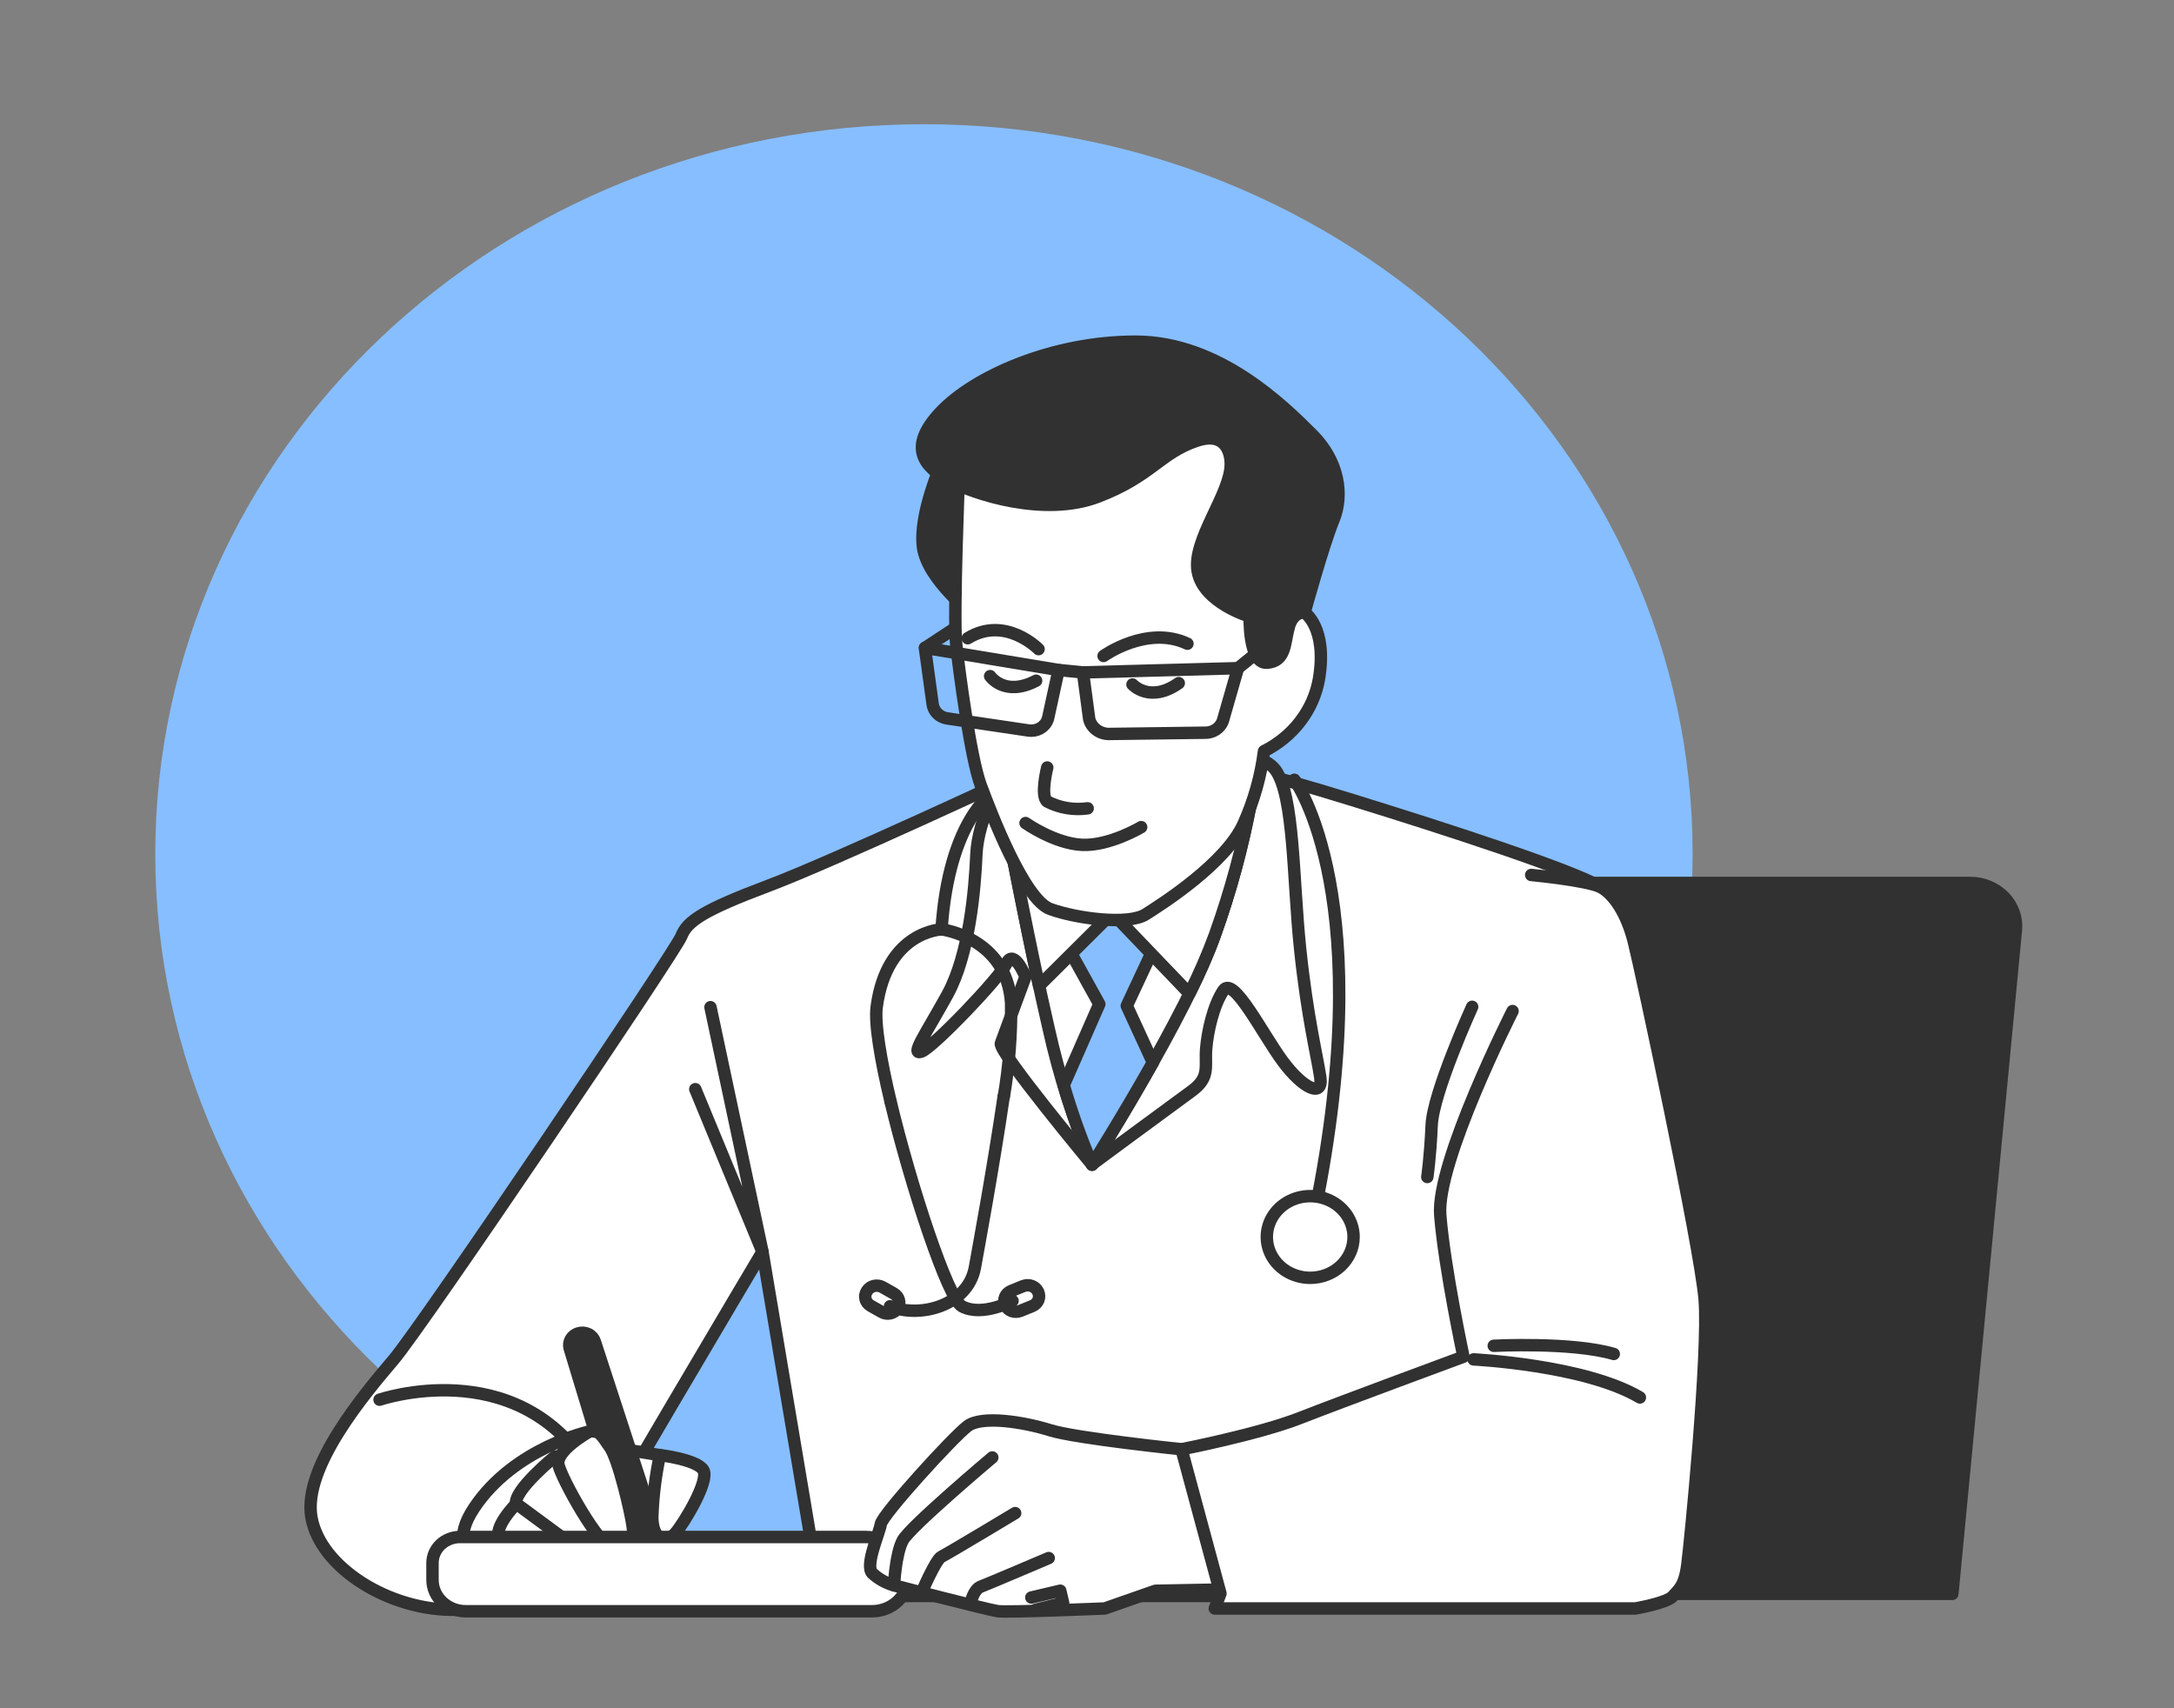 <svg width="140" height="110" viewBox="0 0 140 110" fill="none" xmlns="http://www.w3.org/2000/svg">
<rect x="0" y="0" width="140" height="110" fill="#808080" stroke="none"/>
<path d="M59.5 102C86.838 102 109 80.957 109 55C109 29.043 86.838 8 59.5 8C32.162 8 10 29.043 10 55C10 80.957 32.162 102 59.5 102Z" fill="#87BEFF"/>
<path d="M126.871 56.856H81.803C81.092 56.856 80.404 57.097 79.866 57.535C79.329 57.972 78.976 58.578 78.874 59.241L72.133 102.634H125.726L129.818 59.881C129.854 59.496 129.804 59.109 129.672 58.744C129.54 58.378 129.329 58.043 129.052 57.758C128.775 57.474 128.438 57.247 128.062 57.092C127.687 56.936 127.281 56.856 126.871 56.856Z" fill="#313131" stroke="#313131" stroke-width="0.8" stroke-linecap="round" stroke-linejoin="round"/>
<path d="M65.843 49.772C65.843 49.772 53.649 55.47 49.464 57.044C45.278 58.617 44.249 59.323 43.877 60.287C43.504 61.251 27.218 85.346 25.361 87.537C23.503 89.729 19.494 94.458 20.053 97.698C20.612 100.937 25.081 103.746 29.365 103.659C33.648 103.571 36.348 102.782 36.814 101.642C37.279 100.503 49.101 80.603 49.101 80.603L52.825 102.769H100.385C100.385 102.769 104.109 72.455 104.109 67.984C104.109 63.513 105.04 58.258 103.085 57.118C101.129 55.978 93.033 53.353 87.073 51.512C81.114 49.671 79.256 49.32 77.864 49.32C76.472 49.32 65.843 49.772 65.843 49.772Z" fill="white" stroke="#313131" stroke-width="0.8" stroke-linecap="round" stroke-linejoin="round"/>
<path d="M64.553 49.929C64.553 49.929 62.97 52.735 62.877 55.014C62.784 57.293 62.411 61.497 61.015 64.039C59.618 66.581 58.594 67.984 59.339 67.716C60.084 67.449 64.362 62.987 64.828 62.018C65.293 61.05 66.038 62.895 66.038 62.895C66.038 62.895 64.642 66.66 64.455 67.186C64.269 67.712 70.317 74.984 70.317 74.984C70.317 74.984 75.532 71.131 76.742 70.254C77.953 69.377 77.58 68.676 77.673 67.537C77.766 66.397 78.139 64.736 78.786 63.771C79.433 62.807 81.305 66.585 82.604 68.339C83.903 70.092 85.211 70.706 85.025 69.391C84.839 68.076 84.187 65.534 83.721 61.063C83.256 56.592 83.349 51.249 82.138 49.583C80.928 47.917 74.577 47.589 70.41 47.308C69.272 47.189 68.12 47.371 67.085 47.834C66.05 48.297 65.174 49.023 64.553 49.929Z" fill="white" stroke="#313131" stroke-width="0.8" stroke-linecap="round" stroke-linejoin="round"/>
<path d="M45.753 64.856L49.105 80.617L44.775 70.137" stroke="#313131" stroke-width="0.8" stroke-linecap="round" stroke-linejoin="round"/>
<path d="M65.019 54.154C65.019 54.154 66.322 60.987 67.533 66.243C68.198 69.234 69.133 72.167 70.326 75.009C70.326 75.009 76.472 65.283 78.241 60.203C79.246 57.4 80.024 54.53 80.569 51.616H65.019V54.154Z" stroke="#313131" stroke-width="0.8" stroke-linecap="round" stroke-linejoin="round"/>
<path d="M71.812 56.505L68.464 60.45L70.792 64.658L68.501 69.878C69.007 71.614 69.616 73.322 70.326 74.993C70.326 74.993 72.245 71.96 74.242 68.418L72.561 64.767L74.61 60.384L71.812 56.505Z" fill="#87BEFF" stroke="#313131" stroke-width="0.8" stroke-linecap="round" stroke-linejoin="round"/>
<path d="M65.019 51.612V54.155C65.019 54.155 65.917 58.871 66.914 63.478L71.625 58.796L76.593 63.977C77.215 62.747 77.763 61.486 78.237 60.199C79.242 57.396 80.02 54.526 80.565 51.612H65.019Z" fill="white" stroke="#313131" stroke-width="0.8" stroke-linecap="round" stroke-linejoin="round"/>
<path d="M24.443 90.132C24.443 90.132 33.136 87.143 37.824 94.414" stroke="#313131" stroke-width="0.8" stroke-linecap="round" stroke-linejoin="round"/>
<path d="M37.978 92.173C37.978 92.173 33.122 93.207 30.529 97.104C27.935 101.001 33.21 101.435 34.668 101.435C36.125 101.435 37.503 100.514 37.582 100.036C37.661 99.558 39.57 94.939 39.496 93.86C39.487 93.458 39.331 93.07 39.055 92.763C38.779 92.456 38.398 92.247 37.978 92.173Z" fill="white" stroke="#313131" stroke-width="0.8" stroke-linecap="round" stroke-linejoin="round"/>
<path d="M35.743 93.783C35.743 93.783 33.057 95.975 33.238 96.851C33.42 97.728 37.405 101.103 38.173 100.617C38.312 100.55 38.435 100.459 38.536 100.347C38.637 100.236 38.714 100.107 38.762 99.968C38.81 99.829 38.828 99.682 38.816 99.536C38.804 99.39 38.761 99.248 38.69 99.118C38.471 98.789 35.743 93.783 35.743 93.783Z" fill="white" stroke="#313131" stroke-width="0.8" stroke-linecap="round" stroke-linejoin="round"/>
<path d="M33.252 96.829C33.252 96.829 31.674 98.411 32.191 99.135C32.707 99.858 36.316 101.703 37.252 101.147C38.187 100.59 37.582 100.02 37.582 100.02L33.252 96.829Z" fill="white" stroke="#313131" stroke-width="0.8" stroke-linecap="round" stroke-linejoin="round"/>
<path d="M42.499 93.702L39.268 93.176L40.026 97.555L43.328 97.651L42.499 93.702Z" fill="white" stroke="#313131" stroke-width="0.8" stroke-linecap="round" stroke-linejoin="round"/>
<path d="M36.683 86.814L40.468 99.302L42.308 100.875V98.653L38.304 86.38C38.271 86.278 38.217 86.183 38.144 86.101C38.071 86.019 37.982 85.952 37.881 85.904C37.78 85.856 37.67 85.827 37.557 85.82C37.444 85.813 37.33 85.828 37.223 85.863C37.023 85.928 36.855 86.062 36.755 86.239C36.655 86.415 36.629 86.621 36.683 86.814Z" fill="#313131" stroke="#313131" stroke-width="0.8" stroke-linecap="round" stroke-linejoin="round"/>
<path d="M37.978 92.17C37.978 92.17 35.743 93.402 35.966 94.335C36.19 95.269 38.602 99.635 39.472 99.692C40.343 99.749 40.869 99.253 40.743 98.307C40.618 97.36 39.812 93.924 39.267 93.174C38.723 92.424 38.662 92.126 37.978 92.17Z" fill="white" stroke="#313131" stroke-width="0.8" stroke-linecap="round" stroke-linejoin="round"/>
<path d="M42.499 93.699C42.499 93.699 44.878 93.98 45.292 94.663C45.706 95.347 44.044 98.074 43.514 98.696C42.983 99.319 42.033 99.292 42.005 97.714C42.05 96.365 42.215 95.022 42.499 93.699Z" fill="white" stroke="#313131" stroke-width="0.8" stroke-linecap="round" stroke-linejoin="round"/>
<path d="M29.63 98.972H55.735C56.465 98.973 57.164 99.246 57.68 99.732C58.195 100.217 58.486 100.875 58.487 101.562C58.487 102.143 58.242 102.701 57.805 103.112C57.368 103.523 56.776 103.754 56.159 103.754H29.993C29.425 103.754 28.881 103.541 28.479 103.163C28.077 102.785 27.852 102.272 27.852 101.737V100.642C27.852 100.422 27.898 100.204 27.987 100.002C28.076 99.799 28.208 99.614 28.373 99.459C28.538 99.304 28.734 99.181 28.95 99.097C29.166 99.014 29.397 98.971 29.63 98.972Z" fill="white" stroke="#313131" stroke-width="0.8" stroke-linecap="round" stroke-linejoin="round"/>
<path d="M76.086 93.323C76.086 93.323 69.293 92.621 67.617 92.095C65.941 91.57 63.24 91.131 62.309 91.832C61.378 92.534 56.82 97.531 56.722 98.14C56.624 98.749 55.698 100.77 56.163 101.296C56.554 101.662 57.033 101.933 57.56 102.085C57.56 102.085 63.613 103.663 64.26 103.75C64.907 103.838 71.146 103.575 71.146 103.575L74.405 102.435L78.963 102.348C78.963 102.348 79.056 103.75 79.149 100.331C79.242 96.912 76.086 93.323 76.086 93.323Z" fill="white" stroke="#313131" stroke-width="0.8" stroke-linecap="round" stroke-linejoin="round"/>
<path d="M57.574 102.087C57.574 102.087 57.667 100.07 58.133 99.194C58.599 98.317 63.901 93.851 63.901 93.851" stroke="#313131" stroke-width="0.8" stroke-linecap="round" stroke-linejoin="round"/>
<path d="M59.325 102.607C59.325 102.607 60.256 100.415 60.628 100.24C61.001 100.064 65.373 97.435 65.373 97.435" stroke="#313131" stroke-width="0.8" stroke-linecap="round" stroke-linejoin="round"/>
<path d="M62.505 103.222C62.505 103.222 62.691 102.345 63.157 102.17C63.622 101.995 67.533 100.329 67.533 100.329" stroke="#313131" stroke-width="0.8" stroke-linecap="round" stroke-linejoin="round"/>
<path d="M66.695 103.658L68.464 103.22L68.278 102.431L66.415 102.869" stroke="#313131" stroke-width="0.8" stroke-linecap="round" stroke-linejoin="round"/>
<path d="M97.405 65.105C97.405 65.105 92.474 74.831 92.749 78.254C93.024 81.678 94.244 87.362 94.244 87.362C94.244 87.362 86.427 90.251 83.726 91.307C81.026 92.364 76.086 93.324 76.086 93.324L78.595 102.612L78.228 103.576H105.306C105.306 103.576 107.354 103.225 107.727 102.787C108.099 102.349 108.472 102.173 108.658 100.771C108.844 99.368 110.055 87.104 109.775 83.676C109.496 80.249 105.678 62.475 105.213 60.634C104.747 58.793 103.914 57.566 103.076 57.127C102.238 56.689 98.606 56.343 98.606 56.343" fill="white"/>
<path d="M97.405 65.105C97.405 65.105 92.474 74.831 92.749 78.254C93.024 81.678 94.244 87.362 94.244 87.362C94.244 87.362 86.427 90.251 83.726 91.307C81.026 92.364 76.086 93.324 76.086 93.324L78.595 102.612L78.228 103.576H105.306C105.306 103.576 107.354 103.225 107.727 102.787C108.099 102.349 108.472 102.173 108.658 100.771C108.844 99.368 110.055 87.104 109.775 83.676C109.496 80.249 105.678 62.475 105.213 60.634C104.747 58.793 103.914 57.566 103.076 57.127C102.238 56.689 98.606 56.343 98.606 56.343" stroke="#313131" stroke-width="0.8" stroke-linecap="round" stroke-linejoin="round"/>
<path d="M94.895 87.536C94.895 87.536 102.061 87.887 105.604 89.986" stroke="#313131" stroke-width="0.8" stroke-linecap="round" stroke-linejoin="round"/>
<path d="M96.194 86.66C96.194 86.66 101.223 86.397 103.923 87.186" stroke="#313131" stroke-width="0.8" stroke-linecap="round" stroke-linejoin="round"/>
<path d="M94.802 64.833C94.802 64.833 92.288 70.356 92.195 72.46C92.102 74.564 91.915 75.791 91.915 75.791" stroke="#313131" stroke-width="0.8" stroke-linecap="round" stroke-linejoin="round"/>
<path d="M83.353 50.212C83.353 50.212 89.029 57.821 84.466 79.04" stroke="#313131" stroke-width="0.8" stroke-linecap="round" stroke-linejoin="round"/>
<path d="M87.167 79.653C87.167 79.133 87.003 78.625 86.696 78.192C86.389 77.76 85.953 77.423 85.442 77.224C84.932 77.025 84.37 76.972 83.828 77.074C83.286 77.175 82.788 77.426 82.398 77.794C82.007 78.162 81.741 78.63 81.633 79.14C81.525 79.65 81.581 80.179 81.792 80.66C82.004 81.14 82.362 81.551 82.821 81.84C83.281 82.129 83.821 82.283 84.373 82.283C85.114 82.283 85.825 82.006 86.348 81.513C86.872 81.02 87.167 80.351 87.167 79.653Z" fill="white" stroke="#313131" stroke-width="0.8" stroke-linecap="round" stroke-linejoin="round"/>
<path d="M63.981 50.999C63.981 50.999 61.099 52.752 60.633 59.849" stroke="#313131" stroke-width="0.8" stroke-linecap="round" stroke-linejoin="round"/>
<path d="M64.637 70.599C63.934 75.385 62.975 80.526 62.775 81.653C62.309 84.064 59.269 84.905 57.313 84.116" stroke="#313131" stroke-width="0.8" stroke-linecap="round" stroke-linejoin="round"/>
<path d="M57.346 70.914C56.708 68.232 56.317 65.904 56.457 64.839C57.109 59.934 60.647 59.847 60.647 59.847C60.647 59.847 64.837 60.373 65.112 64.581C65.141 66.595 64.985 68.609 64.647 70.599" stroke="#313131" stroke-width="0.8" stroke-linecap="round" stroke-linejoin="round"/>
<path d="M65.205 83.766C65.205 83.766 63.25 84.819 61.946 84.117C61.066 83.644 58.687 76.508 57.346 70.915" stroke="#313131" stroke-width="0.8" stroke-linecap="round" stroke-linejoin="round"/>
<path d="M65.886 82.818L65.117 83.13C64.746 83.28 64.575 83.685 64.735 84.034L64.744 84.054C64.904 84.403 65.334 84.564 65.705 84.414L66.474 84.102C66.845 83.951 67.016 83.546 66.856 83.197L66.847 83.177C66.687 82.828 66.257 82.667 65.886 82.818Z" stroke="#313131" stroke-width="0.8" stroke-linecap="round" stroke-linejoin="round"/>
<path d="M57.555 83.292L56.837 82.886C56.49 82.69 56.041 82.795 55.834 83.121L55.822 83.14C55.614 83.466 55.726 83.888 56.072 84.084L56.79 84.49C57.136 84.686 57.585 84.581 57.793 84.255L57.805 84.236C58.013 83.91 57.901 83.487 57.555 83.292Z" stroke="#313131" stroke-width="0.8" stroke-linecap="round" stroke-linejoin="round"/>
<path d="M60.647 29.797C60.647 29.797 59.157 33.123 59.437 35.227C59.716 37.331 62.696 39.611 62.696 39.611C62.696 39.611 63.72 30.235 63.72 29.884C63.72 29.534 61.853 28.745 60.647 29.797Z" fill="#313131" stroke="#313131" stroke-width="0.8" stroke-linecap="round" stroke-linejoin="round"/>
<path d="M59.576 41.713L61.555 40.411" stroke="#313131" stroke-width="0.8" stroke-linecap="round" stroke-linejoin="round"/>
<path d="M61.76 30.411C61.76 30.411 61.387 39.699 61.574 41.447C61.76 43.196 62.505 48.807 63.157 50.56C63.808 52.313 65.95 57.919 67.626 58.533C69.302 59.147 72.65 59.585 73.767 58.884C74.885 58.182 78.977 55.557 80.094 53.015C80.757 51.532 81.196 49.97 81.398 48.373C82.327 47.906 83.13 47.244 83.743 46.439C84.357 45.633 84.765 44.705 84.937 43.727C85.495 40.395 84.005 39.436 84.005 39.436L84.099 33.65C84.099 33.65 83.074 29.622 80.374 27.43C77.674 25.238 74.512 25.063 71.253 26.729C67.994 28.394 61.76 30.411 61.76 30.411Z" fill="white" stroke="#313131" stroke-width="0.8" stroke-linecap="round" stroke-linejoin="round"/>
<path d="M79.256 29.885C79.256 29.885 79.349 27.606 77.026 28.395C74.703 29.184 74.14 30.674 70.694 31.989C67.249 33.304 62.691 31.814 61.112 30.937C59.534 30.061 58.412 28.833 60.554 26.554C62.696 24.275 67.719 22 73.125 22C78.53 22 82.711 26.203 84.48 27.957C86.249 29.71 86.529 31.902 85.877 33.475C85.225 35.049 84.015 39.436 84.015 39.436C84.015 39.436 83.27 39.349 82.99 40.396C82.711 41.444 82.804 42.588 81.594 42.675C80.383 42.763 80.476 39.699 80.476 39.699C80.476 39.699 77.501 38.823 77.129 36.806C76.756 34.79 79.256 31.814 79.256 29.885Z" fill="#313131" stroke="#313131" stroke-width="0.8" stroke-linecap="round" stroke-linejoin="round"/>
<path d="M68.171 43.145L59.562 41.716L60.06 45.349C60.091 45.575 60.198 45.786 60.366 45.95C60.534 46.114 60.753 46.224 60.992 46.261L66.225 47.037C66.513 47.081 66.807 47.017 67.046 46.86C67.285 46.703 67.45 46.465 67.505 46.195L68.171 43.145Z" stroke="#313131" stroke-width="0.8" stroke-linecap="round" stroke-linejoin="round"/>
<path d="M69.74 43.298L79.722 43.026L78.744 46.428C78.66 46.657 78.499 46.854 78.286 46.99C78.073 47.126 77.819 47.193 77.562 47.182L71.509 47.261C71.195 47.281 70.885 47.194 70.633 47.016C70.382 46.838 70.207 46.581 70.14 46.292L69.74 43.298Z" stroke="#313131" stroke-width="0.8" stroke-linecap="round" stroke-linejoin="round"/>
<path d="M68.185 43.145L69.739 43.298" stroke="#313131" stroke-width="0.8" stroke-linecap="round" stroke-linejoin="round"/>
<path d="M79.722 43.025L82.981 40.395" stroke="#313131" stroke-width="0.8" stroke-linecap="round" stroke-linejoin="round"/>
<path d="M71.067 42.239C71.067 42.239 73.86 40.227 76.468 41.45" stroke="#313131" stroke-width="0.8" stroke-linecap="round" stroke-linejoin="round"/>
<path d="M66.881 41.8C66.881 41.8 64.74 39.608 62.319 41.098" stroke="#313131" stroke-width="0.8" stroke-linecap="round" stroke-linejoin="round"/>
<path d="M67.44 49.421C67.44 49.421 66.974 51.262 67.44 51.612C68.232 52.024 69.147 52.178 70.042 52.051" stroke="#313131" stroke-width="0.8" stroke-linecap="round" stroke-linejoin="round"/>
<path d="M66.043 52.999C66.043 52.999 67.905 54.314 69.674 54.402C71.444 54.489 73.488 53.262 73.488 53.262" stroke="#313131" stroke-width="0.8" stroke-linecap="round" stroke-linejoin="round"/>
<path d="M72.929 44.077C72.929 44.077 74.047 45.304 75.909 43.989" stroke="#313131" stroke-width="0.8" stroke-linecap="round" stroke-linejoin="round"/>
<path d="M63.762 43.539C63.762 43.539 64.693 44.898 66.723 43.833" stroke="#313131" stroke-width="0.8" stroke-linecap="round" stroke-linejoin="round"/>
</svg>
